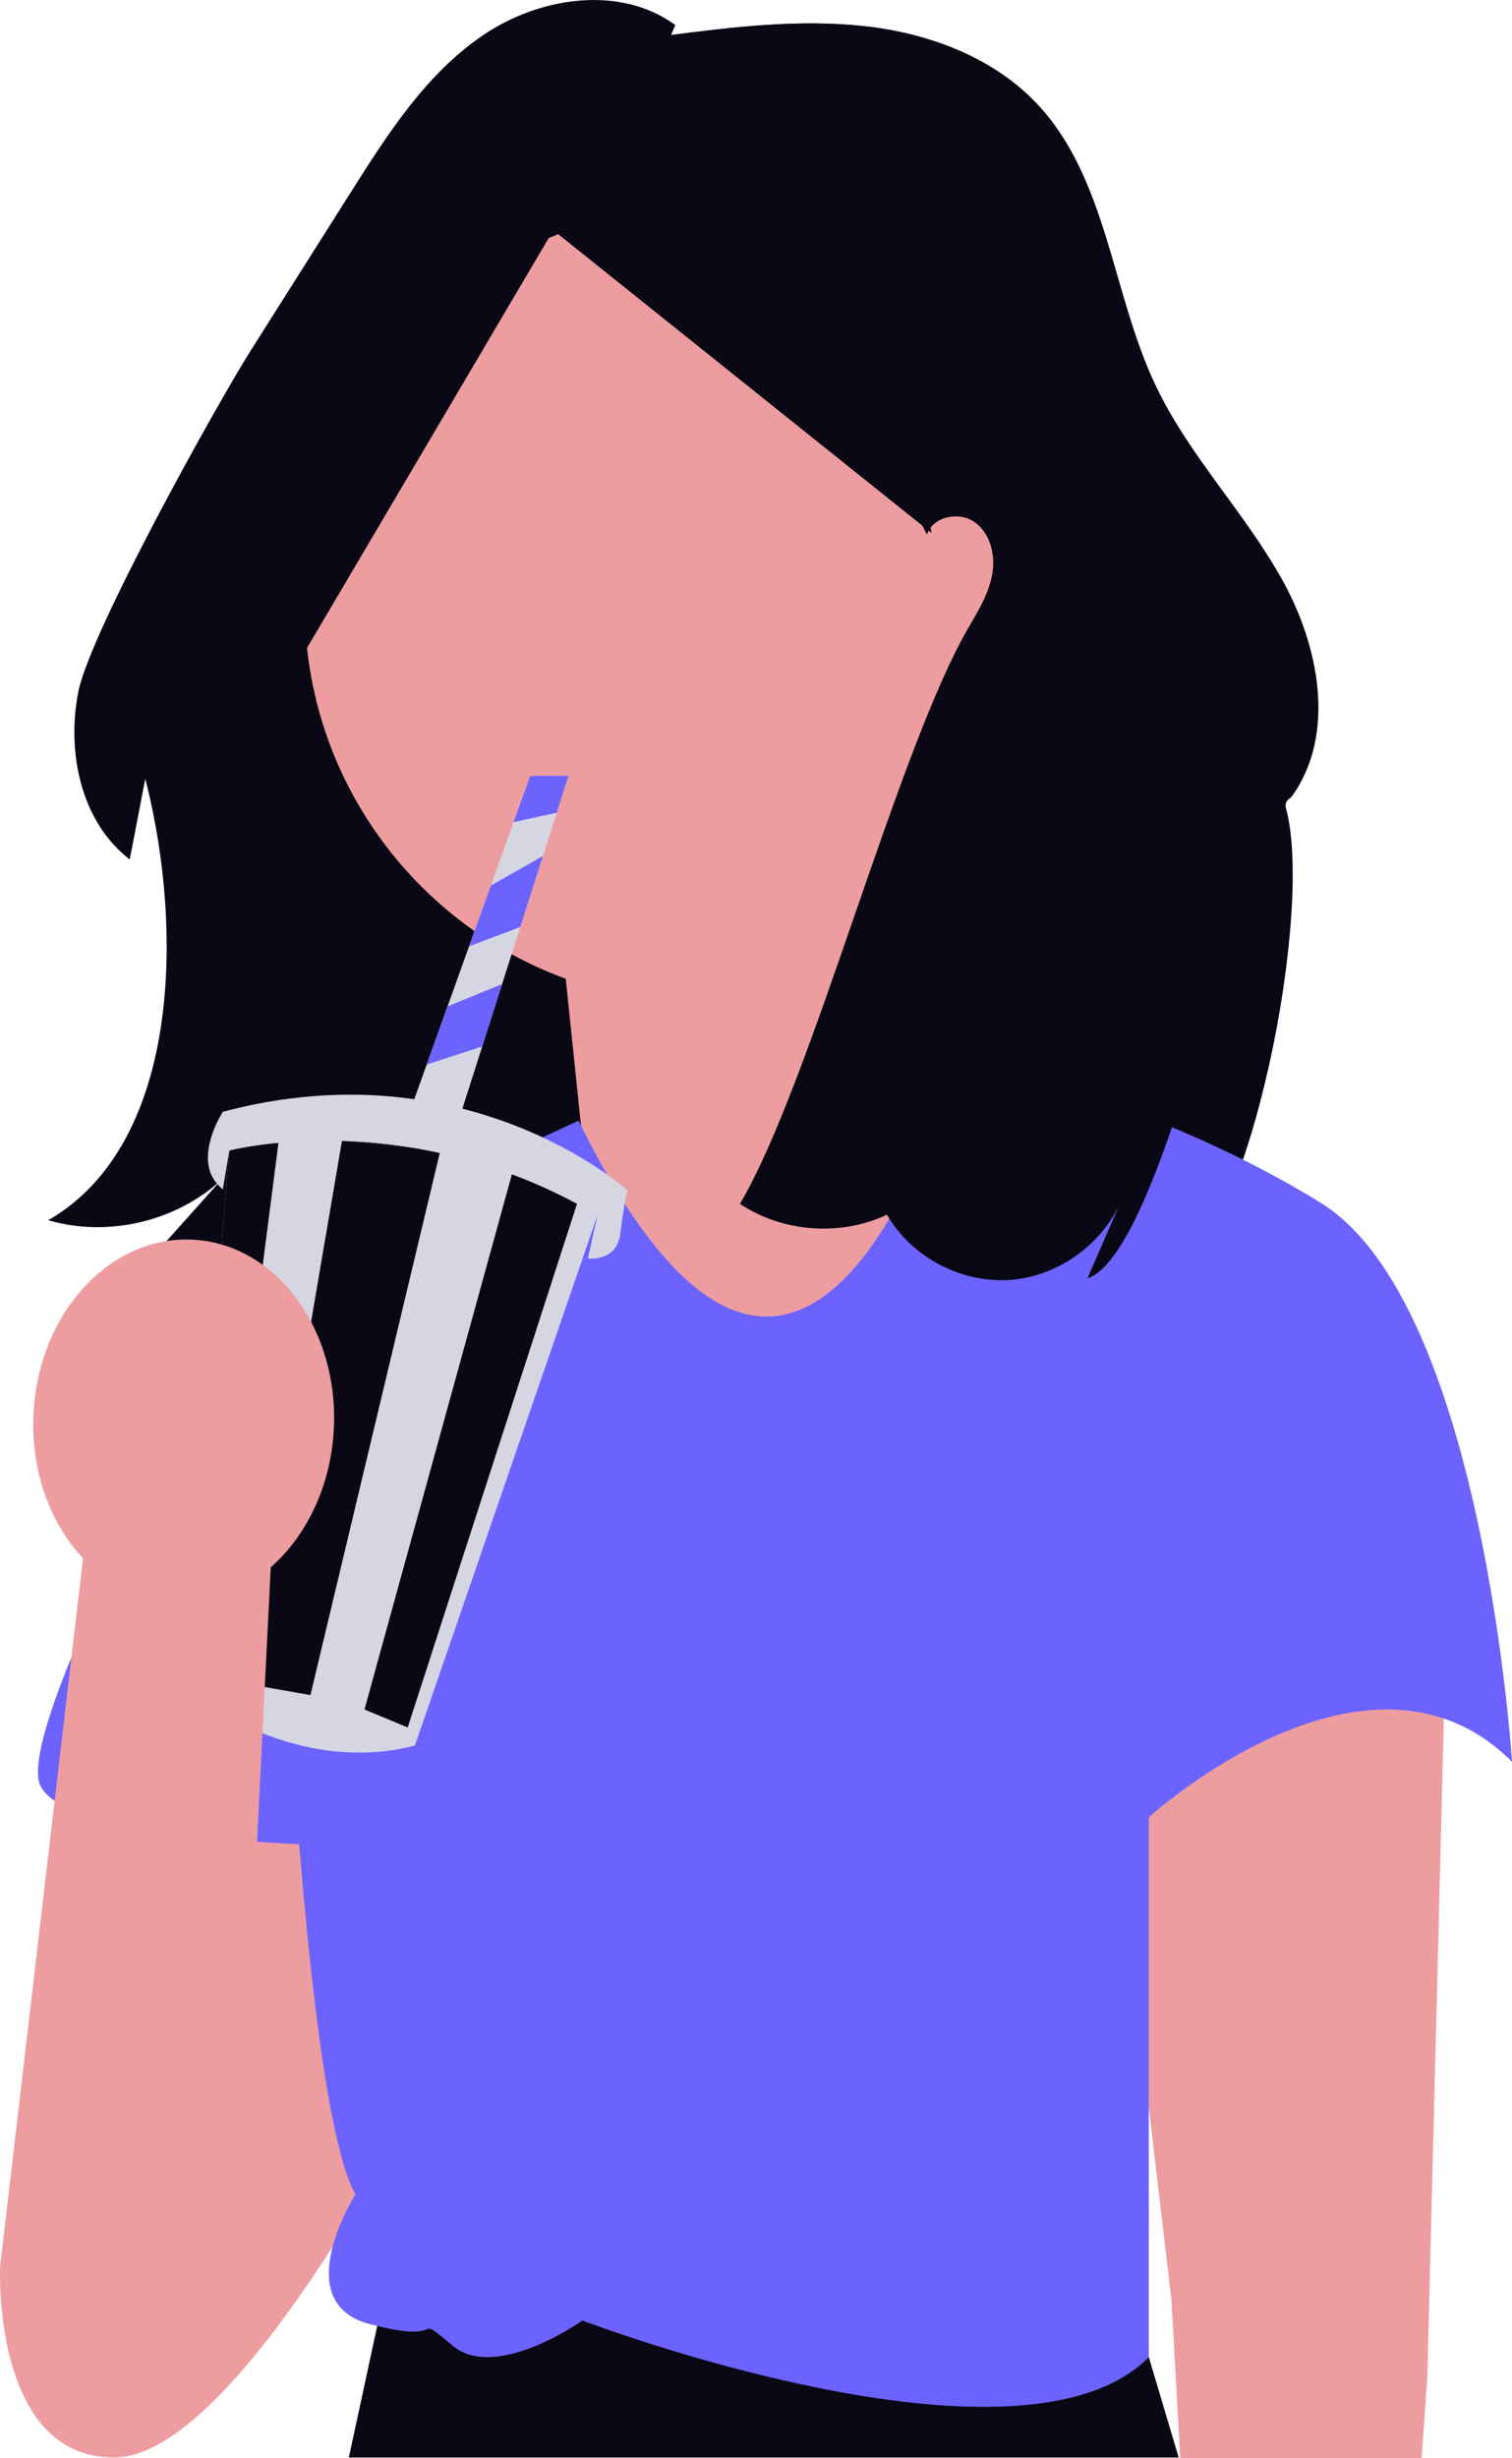 <svg xmlns="http://www.w3.org/2000/svg" width="466.1" height="757.339" viewBox="0 0 466.1 757.339" xmlns:xlink="http://www.w3.org/1999/xlink" role="img" artist="Katerina Limpitsouni" source="https://undraw.co/"><polygon points="445.552 511.159 439.999 732.183 438.236 757.339 363.821 757.339 361.141 708.858 339.386 524.097 445.552 511.159" fill="#ed9da0"/><path d="M286.865,164.698c1.809-5.582,9.841-7.219,14.651-3.857s6.45,9.96,5.517,15.753-3.974,10.999-6.957,16.053c-22.29,37.758-51.581,144.516-73.871,182.274,13.183,8.778,31.001,10.091,45.327,3.339,7.599,13.12,23.06,21.249,38.176,20.07,15.116-1.179,29.13-11.606,34.603-25.745-3.655,8.426-7.31,16.851-10.964,25.277,18.394-6.006,33.547-21.163,39.548-39.559-4.003,12.311-8.005,24.621-12.007,36.932,25.146-15.614,44.116-115.37,35.513-146.277-.313-1.125.134-2.314,1.119-2.94l.034-.022c.293-.186.552-.428.754-.711,13.637-19.129,8.366-46.288-3.143-66.846-11.595-20.712-28.661-38.136-38.866-59.567-13.549-28.452-14.833-63.411-36.267-86.513-13.6-14.659-33.577-22.101-53.451-24.308-19.874-2.207-39.934.325-59.769,2.854l1.373-3.19c-17.07-12.452-41.899-8.698-59.366,3.189-17.467,11.888-29.246,30.256-40.54,48.113-10.346,16.358-20.692,32.716-31.037,49.073-10.133,16.022-49.462,86.522-53.112,105.125-3.65,18.602.828,40.054,15.874,51.586,1.905-9.902,3.811-19.805,5.716-29.707l-1.8,1.556c12.776,46.47,12.706,115.223-29.04,139.306,18.293,5.346,39.222.482,53.282-12.383l-26.723,29.889c14.432-.251,28.751-5.047,40.423-13.538l-20.451,24.251,54.622-28.037-11.362,28.797c22.766-4.274,45.532-8.548,68.297-12.822" fill="#090814"/><polygon points="120.125 698.862 107.534 757.173 363.351 757.173 354.141 726.241 120.125 698.862" fill="#090814"/><path d="M35.159,654.991L.04,698.254s-2.644,58.919,35.119,58.919,93.601-110.409,93.601-110.409l-39.275-99.342-63.308-15.549,8.982,123.119Z" fill="#ed9da0"/><path d="M338.97,192.128c3.15-67.625-49.117-125-116.742-128.15-67.625-3.15-125,49.117-128.15,116.742-2.555,54.844,31.343,102.94,80.318,120.844l16.384,157.539,125.356-94.938s-24.522-34.419-36.758-72.511c34.064-20.389,57.607-56.897,59.593-99.526Z" fill="#ed9da0"/><path d="M294.959,325.287s-44.427,166.601-116.621,19.992l-95.421,44.261s6.664,251.012,26.656,286.554c0,0-21.103,33.32,4.443,39.984,25.545,6.664,12.217-4.443,25.545,6.664s39.984-7.775,39.984-7.775c0,0,134.83,51.426,174.595,11.274v-166.335s67.532-61.52,111.958-17.093c0,0-8.885-141.055-58.866-172.154s-112.275-45.372-112.275-45.372Z" fill="#6c63ff"/><path d="M103.465,401.202l-20.547-11.662S3.504,530.04,12.39,550.032c8.885,19.992,113.289,18.881,113.289,18.881l-22.213-167.712Z" fill="#6c63ff"/><path d="M205.699,10.905c19.835-2.529,39.895-5.061,59.769-2.854,19.874,2.207,39.851,9.649,53.451,24.308,21.434,23.102,22.717,58.061,36.267,86.513,10.206,21.431,27.271,38.855,38.866,59.567,11.509,20.558,16.78,47.717,3.143,66.846-.202.283-.46.524-.754.711h0c-.995.633-1.464,1.854-1.112,2.979,8.817,28.155-3.439,61.666-28.554,77.26,4.003-12.311,8.005-24.621,12.007-36.932-6.001,18.396-25.153,98.553-43.548,104.559,3.655-8.426,7.31-16.851,10.964-25.277-5.473,14.14-19.487,24.566-34.603,25.745s-30.577-6.95-38.176-20.07c-14.327,6.752-32.145,5.439-45.327-3.339,22.29-37.758,48.581-140.516,70.871-178.274,2.983-5.053,6.023-10.259,6.957-16.053s-.707-12.391-5.517-15.753-12.842-1.725-14.651,3.857" fill="#090814"/><path d="M184.169,374.467l-56.267,163.347c-28.189,7.252-52.868-5.354-64.308-12.839-4.342-2.832-6.775-4.931-6.775-4.931l14.439-172.154,14.928,1.51,78.036,7.93,19.948,17.137Z" fill="#d6d6e3"/><polygon points="175.24 239.043 171.619 250.405 167.365 263.734 160.39 285.613 154.781 303.207 148.65 322.433 140.531 347.889 125.681 344.302 131.534 327.986 137.965 310.06 144.596 291.567 151.327 272.83 158.335 253.293 163.444 239.043 175.24 239.043" fill="#d6d6e3"/><path d="M86.186,349.4l-22.591,175.575c-4.342-2.832-6.775-4.931-6.775-4.931l14.439-172.154,14.928,1.51Z" fill="#090814"/><polyline points="135.755 354.442 95.693 522.265 76.812 518.933 105.445 351.354" fill="#090814"/><polyline points="178.338 369.458 125.681 532.239 112.353 526.707 159.179 356.819" fill="#090814"/><polygon points="175.24 239.043 171.619 250.405 158.335 253.293 163.444 239.043 175.24 239.043" fill="#6c63ff"/><polygon points="167.365 263.734 160.39 285.613 144.596 291.567 151.327 272.83 167.365 263.734" fill="#6c63ff"/><polygon points="154.781 303.207 148.65 322.433 131.534 327.986 137.965 310.06 154.781 303.207" fill="#6c63ff"/><path d="M83.463,482.903l-10.523,210.314L.04,698.254l25.551-218.124c-10.084-10.76-16.117-26.807-15.271-44.465,1.48-30.897,23.408-54.95,48.978-53.725,25.57,1.225,45.098,27.265,43.618,58.161-.846,17.658-8.386,33.055-19.452,42.801Z" fill="#ed9da0"/><polygon points="287.184 164.239 170.564 70.943 86.805 212.921 86.805 123.338 183.892 29.848 261.639 37.623 287.184 164.239" fill="#090814"/><path d="M68.687,342.551s-10.343,15.785,0,23.89l2.014-11.945s55.347-14.544,113.472,19.968l-2.936,13.245s8.86,1.276,9.971-7.61,2.221-13.328,2.221-13.328c0,0-48.87-44.427-124.742-24.221Z" fill="#d6d6e3"/></svg>